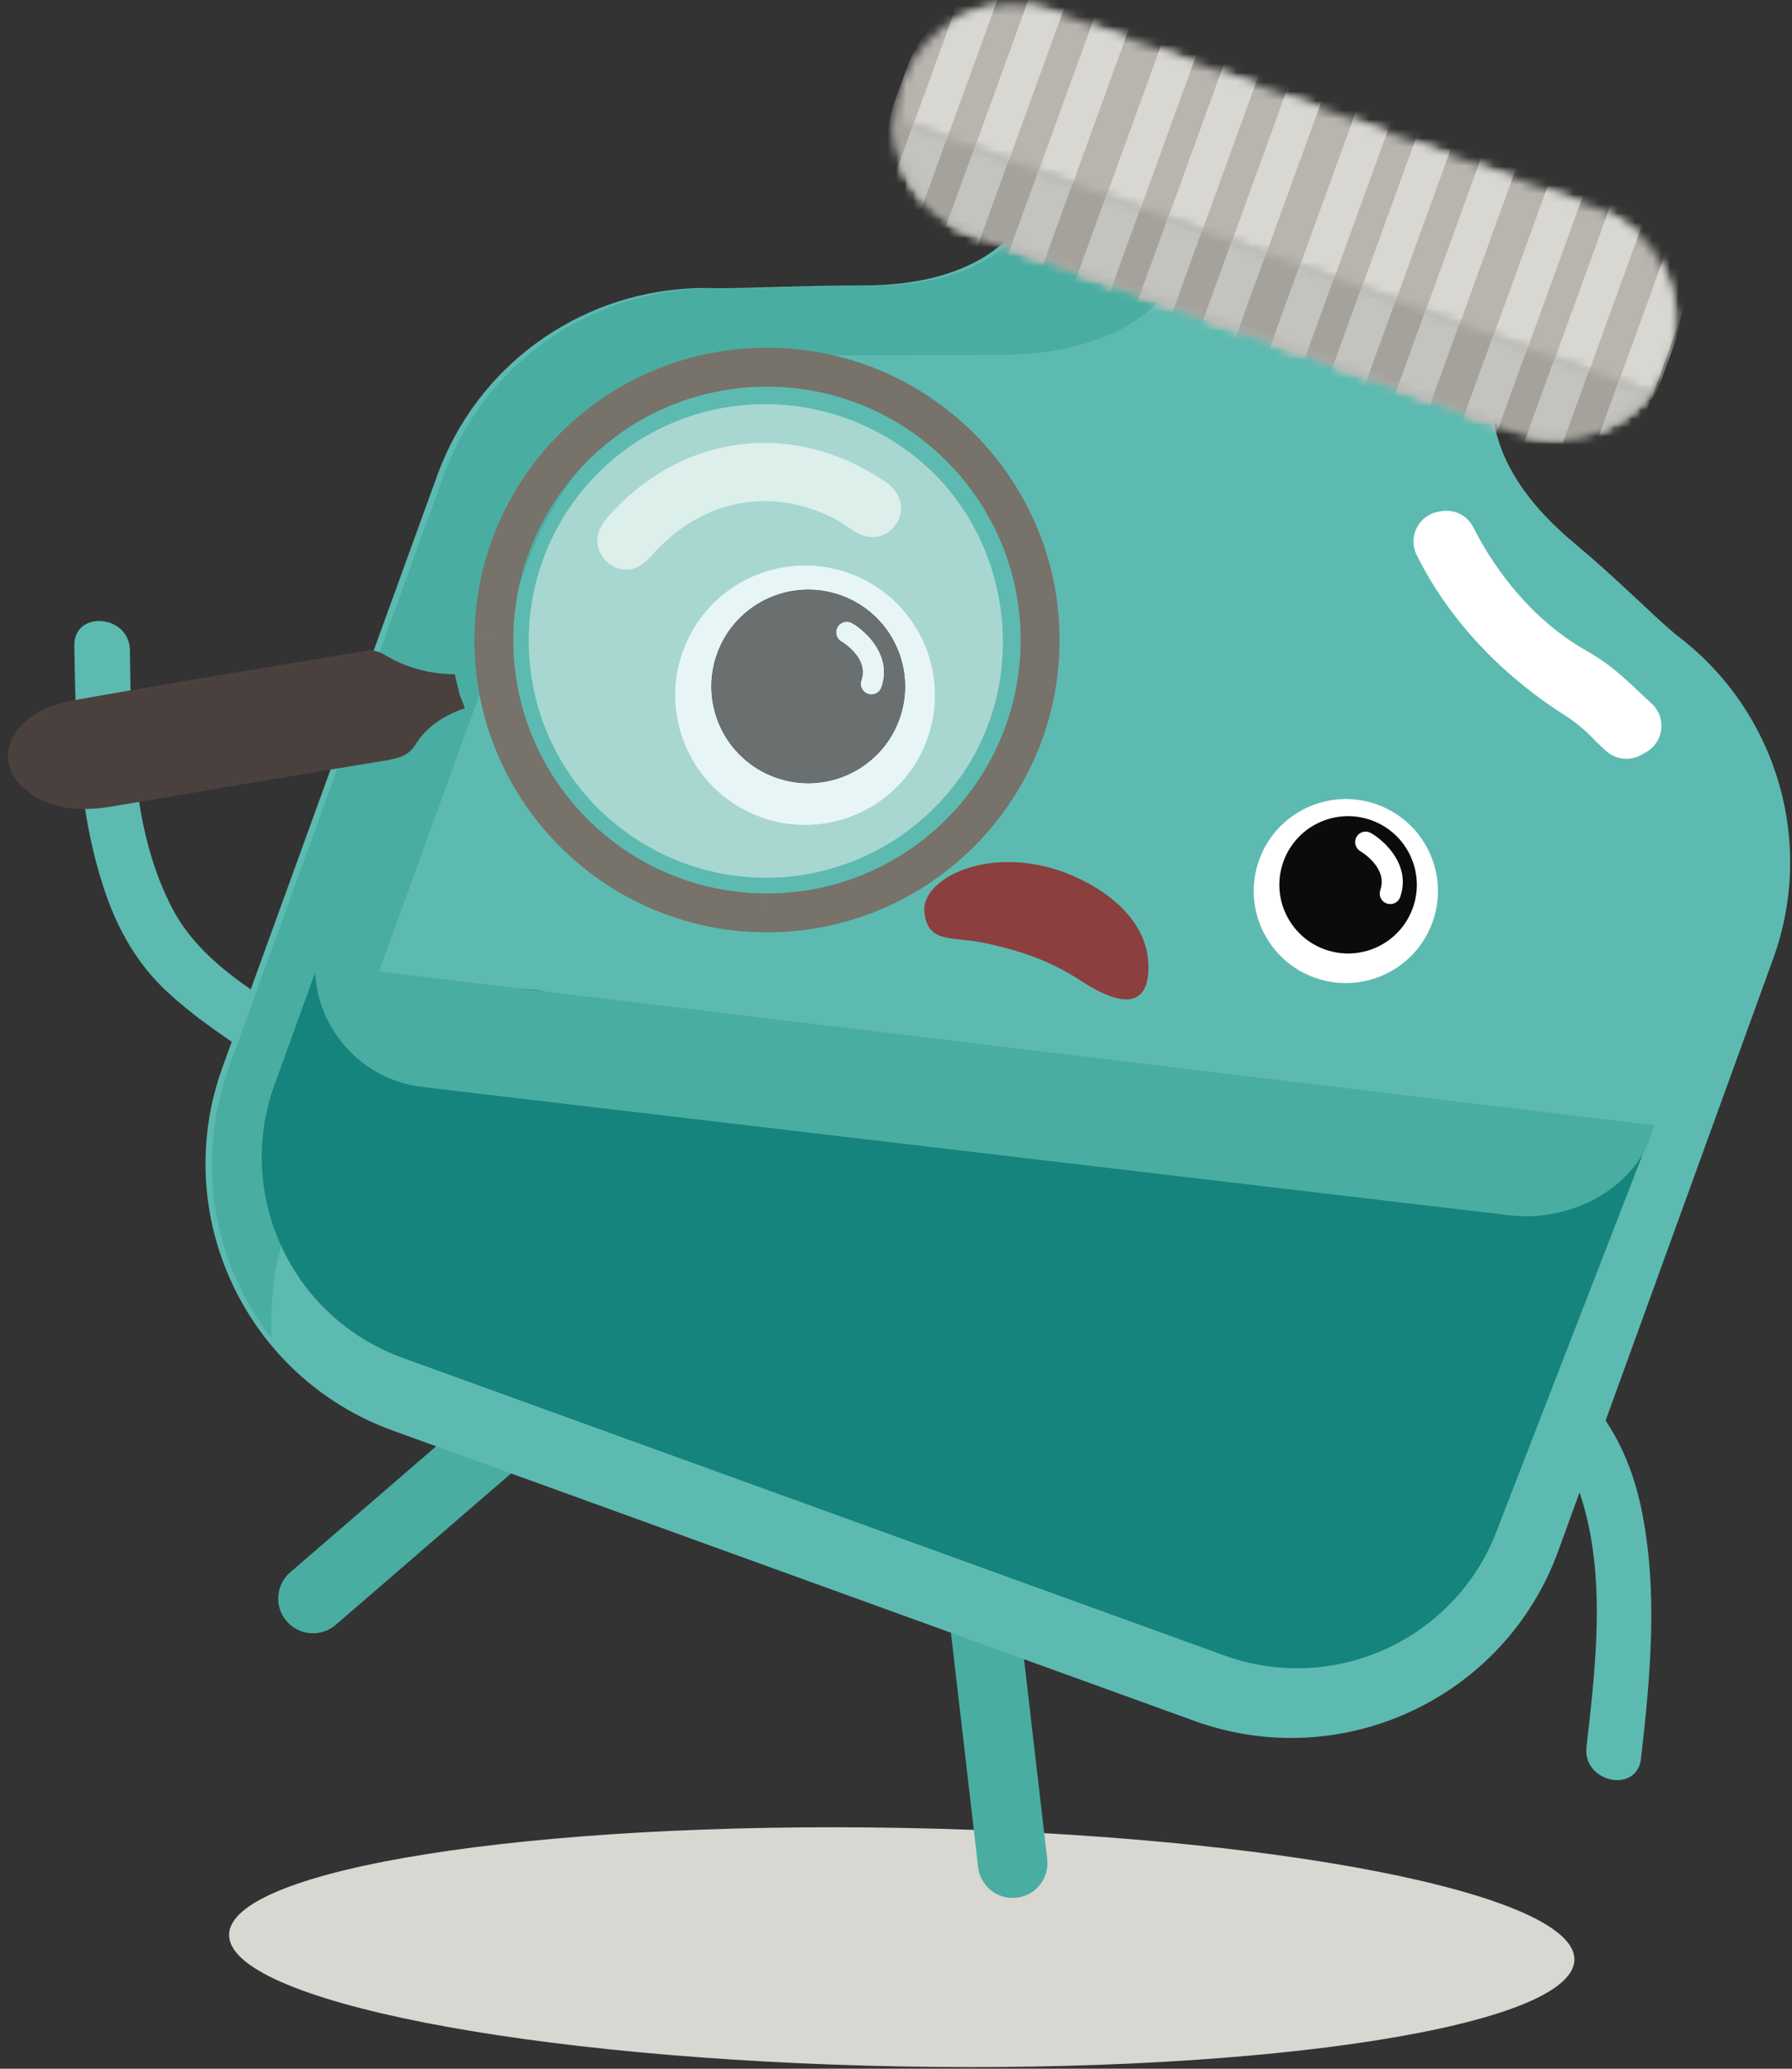 <?xml version="1.0" encoding="UTF-8" standalone="no"?>
<svg width="201px" height="232px" viewBox="0 0 201 232" version="1.1" xmlns="http://www.w3.org/2000/svg" xmlns:xlink="http://www.w3.org/1999/xlink" xmlns:sketch="http://www.bohemiancoding.com/sketch/ns">
    <rect x="0" y="0" width="201" height="232" fill="#333333" stroke="none"/>
    <!-- Generator: Sketch 3.3.3 (12072) - http://www.bohemiancoding.com/sketch -->
    <title>Imported Layers</title>
    <desc>Created with Sketch.</desc>
    <defs>
        <path id="path-1" d="M70.565,47.18 L9.251,26.18 C2.28,23.792 -1.434,16.212 0.956,9.249 C3.347,2.286 10.936,-1.424 17.908,0.964 L79.222,21.964 C86.193,24.352 89.906,31.932 87.516,38.896 C85.126,45.859 77.537,49.568 70.565,47.18"></path>
        <path id="path-3" d="M33.989,21.477 L70.561,34.002 C76.147,35.916 82.13,33.915 85.517,29.461 L0.227,0.251 C0.167,5.814 3.626,11.036 9.162,12.974 L33.989,21.477"></path>
    </defs>
    <g id="Page-1" stroke="none" stroke-width="1" fill="none" fill-rule="evenodd" sketch:type="MSPage">
        <g id="mobileweb-busca-vazia" sketch:type="MSArtboardGroup" transform="translate(-220, -474)">
            <g id="Imported-Layers" sketch:type="MSLayerGroup" transform="translate(320.298, 590) rotate(1) translate(-320.298, -590) translate(220, 474)">
                <path d="M30.39,120.922 C34.151,123.315 38.022,125.819 40.868,129.303 C43.126,128.865 45.395,128.61 47.659,128.534 C45.717,125.21 43.013,122.264 39.629,119.669 C32.933,114.538 23.417,111.11 19.164,103.42 C14.4,94.81 14.127,84.012 13.83,74.413 C13.707,70.423 7.468,70.001 7.592,74.016 C7.88,83.345 8.368,92.894 11.582,101.748 C13.073,105.854 15.316,109.617 18.579,112.56 C22.183,115.81 26.312,118.325 30.39,120.922" id="Fill-1" fill="#5DBAB1" sketch:type="MSShapeGroup"></path>
                <path d="M168.783,146.339 C165.355,143.49 161.833,140.519 159.449,136.704 C157.153,136.853 154.87,136.82 152.616,136.61 C154.122,140.152 156.432,143.417 159.461,146.416 C165.454,152.351 174.46,156.952 177.708,165.115 C181.346,174.26 180.251,185.004 179.333,194.564 C178.95,198.537 185.086,199.743 185.471,195.743 C186.364,186.453 187.086,176.919 185.017,167.732 C184.057,163.47 182.308,159.454 179.443,156.123 C176.279,152.445 172.501,149.428 168.783,146.339" id="Fill-2" fill="#5DBAB1" sketch:type="MSShapeGroup"></path>
                <path d="M178.391,218.441 C178.381,225.829 144.589,231.772 102.912,231.717 C61.237,231.663 27.46,225.63 27.47,218.243 C27.48,210.856 61.273,204.912 102.949,204.968 C144.624,205.023 178.401,211.055 178.391,218.441" id="Fill-3" fill="#D8D7D2" sketch:type="MSShapeGroup"></path>
                <path d="M33.314,183.001 L33.314,183.001 C31.877,181.398 32.014,178.935 33.619,177.5 L67.225,147.451 C68.831,146.017 71.296,146.152 72.734,147.756 C74.17,149.36 74.034,151.822 72.429,153.258 L38.822,183.305 C37.217,184.741 34.75,184.605 33.314,183.001" id="Fill-4" fill="#4AADA1" sketch:type="MSShapeGroup"></path>
                <path d="M115.723,212.572 L115.723,212.572 C113.588,212.856 111.626,211.358 111.341,209.225 L105.37,164.57 C105.085,162.437 106.585,160.477 108.72,160.193 C110.856,159.908 112.819,161.406 113.104,163.539 L119.073,208.194 C119.359,210.327 117.859,212.287 115.723,212.572" id="Fill-5" fill="#4AADA1" sketch:type="MSShapeGroup"></path>
                <path d="M187.224,69.685 C184.215,67.242 180.657,63.669 175.854,59.787 L175.76,59.711 C165.814,51.784 165.626,44.555 166.435,40.841 L169.175,32.859 L168.696,32.695 L117.295,15.09 L116.816,14.927 L114.076,22.908 C112.432,26.337 107.842,31.929 95.12,32.092 L94.999,32.094 C88.693,32.219 82.803,32.606 78.959,32.691 C77.882,32.662 76.81,32.691 75.746,32.77 L75.692,32.773 L75.699,32.775 C63.39,33.717 52.224,41.794 47.965,54.199 L25.042,120.973 C19.331,137.607 28.202,155.715 44.855,161.419 L135.299,192.395 C151.953,198.099 170.082,189.238 175.793,172.604 L198.716,105.83 C203.38,92.243 198.312,77.676 187.224,69.685" id="Fill-6" fill="#5DBAB1" sketch:type="MSShapeGroup"></path>
                <path d="M32.903,137.637 L58.189,63.982 C62.887,50.299 74.458,41.133 88.036,40.095 L88.03,40.093 L88.09,40.09 C89.262,40.002 90.444,39.97 91.632,40.002 C95.871,39.909 103.191,39.763 110.147,39.627 L110.28,39.623 C124.314,39.443 129.376,33.275 131.19,29.493 L134.212,20.688 L118.002,15.136 L117.522,14.972 L114.782,22.953 C113.139,26.383 108.549,31.975 95.827,32.138 L95.705,32.141 C89.399,32.264 83.508,32.653 79.664,32.737 C78.589,32.708 77.517,32.737 76.453,32.816 L76.398,32.819 L76.406,32.821 C64.097,33.762 52.93,41.84 48.672,54.245 L25.748,121.019 C22.066,131.744 24.453,143.075 31.07,151.305 C30.776,146.804 31.347,142.172 32.903,137.637" id="Fill-7" fill="#4AADA1" sketch:type="MSShapeGroup"></path>
                <path d="M119.236,97.567 C122.865,98.873 128.451,102.157 128.673,107.761 C128.896,113.367 124.597,111.803 121.248,109.696 C117.807,107.53 114.681,106.489 110.644,105.651 C106.564,104.806 103.898,105.882 103.444,102.203 C102.992,98.524 110.538,94.438 119.236,97.567" id="Fill-8" fill="#8B3F3E" sketch:type="MSShapeGroup"></path>
                <path d="M103.411,82.864 C100.802,90.462 92.521,94.51 84.914,91.904 C77.307,89.299 73.255,81.026 75.863,73.428 C78.472,65.83 86.753,61.784 94.361,64.389 C101.967,66.995 106.019,75.266 103.411,82.864" id="Fill-9" fill="#FFFFFF" sketch:type="MSShapeGroup"></path>
                <path d="M92.943,79.279 C92.943,79.279 93.889,77.053 98.641,75.818 C97.881,72.897 95.733,70.394 92.66,69.341 C87.791,67.674 82.491,70.264 80.821,75.127 C79.152,79.99 81.746,85.284 86.614,86.951 C90.136,88.158 93.864,87.113 96.3,84.615 C92.7,81.158 92.943,79.279 92.943,79.279" id="Fill-10" fill="#FFFFFF" sketch:type="MSShapeGroup"></path>
                <path d="M100.255,80.675 C98.308,86.345 92.129,89.365 86.453,87.421 C80.776,85.477 77.753,79.305 79.699,73.635 C81.646,67.966 87.825,64.946 93.501,66.89 C99.178,68.833 102.201,75.006 100.255,80.675" id="Fill-11" fill="#0B0B0A" sketch:type="MSShapeGroup"></path>
                <path d="M160.44,102.396 C158.588,107.787 152.713,110.658 147.316,108.81 C141.918,106.962 139.043,101.093 140.894,95.702 C142.745,90.311 148.621,87.44 154.018,89.288 C159.415,91.136 162.29,97.005 160.44,102.396" id="Fill-12" fill="#FFFFFF" sketch:type="MSShapeGroup"></path>
                <path d="M153.012,99.852 C153.012,99.852 153.684,98.273 157.056,97.398 C156.516,95.325 154.991,93.548 152.811,92.802 C149.357,91.618 145.597,93.457 144.412,96.907 C143.228,100.356 145.068,104.113 148.523,105.296 C151.021,106.152 153.666,105.411 155.394,103.638 C152.841,101.186 153.012,99.852 153.012,99.852" id="Fill-13" fill="#FFFFFF" sketch:type="MSShapeGroup"></path>
                <path d="M158.201,100.843 C156.82,104.866 152.435,107.009 148.408,105.63 C144.38,104.25 142.235,99.871 143.616,95.848 C144.997,91.826 149.381,89.683 153.409,91.062 C157.436,92.441 159.581,96.82 158.201,100.843" id="Fill-14" fill="#0B0B0A" sketch:type="MSShapeGroup"></path>
                <path d="M184.083,82.879 C186.046,81.709 186.318,78.968 184.613,77.448 C181.903,75.03 180.341,73.355 177.222,71.66 C170.143,67.812 166.037,61.405 164.248,58.005 C163.542,56.666 162.029,55.965 160.547,56.282 L160.255,56.343 C158.066,56.809 156.928,59.221 157.948,61.211 C160.216,65.632 165.124,72.901 174.811,78.868 C177.34,80.426 177.918,81.425 179.614,82.858 C180.725,83.799 182.305,83.941 183.556,83.194 C183.732,83.089 183.909,82.984 184.083,82.879" id="Fill-15" fill="#FFFFFF" sketch:type="MSShapeGroup"></path>
                <path d="M156.252,127.941 L59.923,111.699 L35.243,110.203 L30.91,122.825 C26.615,135.333 33.285,148.951 45.809,153.241 L138.529,184.996 C151.052,189.285 164.686,182.622 168.98,170.114 L185.681,124.708 L156.252,127.941" id="Fill-16" fill="#15847D" sketch:type="MSShapeGroup"></path>
                <path d="M35.199,109.219 C35.177,116.162 40.437,122.121 47.499,122.829 L169.696,135.088 C176.757,135.796 184.32,131.517 185.681,124.708 L35.199,109.219" id="Fill-17" fill="#4AADA1" sketch:type="MSShapeGroup"></path>
                <g id="Group-32" transform="translate(98.309, 0)">
                    <mask id="mask-2" sketch:name="Clip 19" fill="white">
                        <use xlink:href="#path-1"></use>
                    </mask>
                    <g id="Clip-19"></g>
                    <path d="M68.692,49.802 L9.119,29.398 C1.667,26.845 -2.304,18.743 0.252,11.3 L1.527,7.584 C4.083,0.141 12.196,-3.824 19.648,-1.272 L79.222,19.133 C86.673,21.685 90.643,29.788 88.087,37.231 L86.813,40.946 C84.257,48.389 76.144,52.354 68.692,49.802" id="Fill-18" fill="#B7B5AE" sketch:type="MSShapeGroup" mask="url(#mask-2)"></path>
                    <path d="M9.15,29.409 L5.279,28.083 L15.795,-2.551 L19.667,-1.224 L9.15,29.409" id="Fill-20" fill="#D8D7D2" sketch:type="MSShapeGroup" mask="url(#mask-2)"></path>
                    <path d="M2.194,27.026 L-1.677,25.701 L8.84,-4.933 L12.711,-3.607 L2.194,27.026" id="Fill-21" fill="#D8D7D2" sketch:type="MSShapeGroup" mask="url(#mask-2)"></path>
                    <path d="M16.364,31.879 L12.493,30.554 L23.009,-0.08 L26.88,1.246 L16.364,31.879" id="Fill-22" fill="#D8D7D2" sketch:type="MSShapeGroup" mask="url(#mask-2)"></path>
                    <path d="M30.984,36.887 L27.113,35.56 L37.628,4.927 L41.5,6.253 L30.984,36.887" id="Fill-23" fill="#D8D7D2" sketch:type="MSShapeGroup" mask="url(#mask-2)"></path>
                    <path d="M24.028,34.504 L20.157,33.179 L30.674,2.545 L34.545,3.871 L24.028,34.504" id="Fill-24" fill="#D8D7D2" sketch:type="MSShapeGroup" mask="url(#mask-2)"></path>
                    <path d="M38.196,39.357 L34.325,38.032 L44.842,7.397 L48.713,8.724 L38.196,39.357" id="Fill-25" fill="#D8D7D2" sketch:type="MSShapeGroup" mask="url(#mask-2)"></path>
                    <path d="M52.817,44.365 L48.946,43.038 L59.462,12.405 L63.333,13.731 L52.817,44.365" id="Fill-26" fill="#D8D7D2" sketch:type="MSShapeGroup" mask="url(#mask-2)"></path>
                    <path d="M45.861,41.982 L41.99,40.657 L52.506,10.022 L56.377,11.349 L45.861,41.982" id="Fill-27" fill="#D8D7D2" sketch:type="MSShapeGroup" mask="url(#mask-2)"></path>
                    <path d="M60.03,46.835 L56.159,45.51 L66.676,14.875 L70.547,16.202 L60.03,46.835" id="Fill-28" fill="#D8D7D2" sketch:type="MSShapeGroup" mask="url(#mask-2)"></path>
                    <path d="M74.651,51.842 L70.778,50.516 L81.295,19.883 L85.167,21.209 L74.651,51.842" id="Fill-29" fill="#D8D7D2" sketch:type="MSShapeGroup" mask="url(#mask-2)"></path>
                    <path d="M67.695,49.46 L63.824,48.135 L74.339,17.5 L78.211,18.827 L67.695,49.46" id="Fill-30" fill="#D8D7D2" sketch:type="MSShapeGroup" mask="url(#mask-2)"></path>
                    <path d="M81.863,54.313 L77.992,52.987 L88.509,22.353 L92.38,23.679 L81.863,54.313" id="Fill-31" fill="#D8D7D2" sketch:type="MSShapeGroup" mask="url(#mask-2)"></path>
                </g>
                <g id="Group-47" transform="translate(98.309, 13.093)">
                    <mask id="mask-4" sketch:name="Clip 34" fill="white">
                        <use xlink:href="#path-3"></use>
                    </mask>
                    <g id="Clip-34"></g>
                    <path d="M68.688,36.624 L9.114,16.221 C1.661,13.669 -2.308,5.565 0.248,-1.878 L1.523,-5.594 C4.079,-13.037 12.191,-17.002 19.643,-14.449 L79.217,5.955 C86.668,8.507 90.638,16.61 88.083,24.053 L86.808,27.769 C84.252,35.212 76.14,39.177 68.688,36.624" id="Fill-33" fill="#A4A29B" sketch:type="MSShapeGroup" mask="url(#mask-4)"></path>
                    <path d="M9.146,16.231 L5.275,14.906 L15.791,-15.727 L19.663,-14.402 L9.146,16.231" id="Fill-35" fill="#C3C3BF" sketch:type="MSShapeGroup" mask="url(#mask-4)"></path>
                    <path d="M2.19,13.85 L-1.681,12.523 L8.836,-18.11 L12.707,-16.785 L2.19,13.85" id="Fill-36" fill="#C3C3BF" sketch:type="MSShapeGroup" mask="url(#mask-4)"></path>
                    <path d="M16.359,18.703 L12.487,17.376 L23.004,-13.257 L26.876,-11.932 L16.359,18.703" id="Fill-37" fill="#C3C3BF" sketch:type="MSShapeGroup" mask="url(#mask-4)"></path>
                    <path d="M30.979,23.709 L27.108,22.384 L37.624,-8.25 L41.495,-6.924 L30.979,23.709" id="Fill-38" fill="#C3C3BF" sketch:type="MSShapeGroup" mask="url(#mask-4)"></path>
                    <path d="M24.024,21.327 L20.152,20.001 L30.668,-10.632 L34.54,-9.307 L24.024,21.327" id="Fill-39" fill="#C3C3BF" sketch:type="MSShapeGroup" mask="url(#mask-4)"></path>
                    <path d="M38.192,26.18 L34.321,24.854 L44.838,-5.779 L48.709,-4.454 L38.192,26.18" id="Fill-40" fill="#C3C3BF" sketch:type="MSShapeGroup" mask="url(#mask-4)"></path>
                    <path d="M52.813,31.188 L48.941,29.862 L59.458,-0.772 L63.329,0.554 L52.813,31.188" id="Fill-41" fill="#C3C3BF" sketch:type="MSShapeGroup" mask="url(#mask-4)"></path>
                    <path d="M45.857,28.805 L41.986,27.479 L52.502,-3.154 L56.373,-1.829 L45.857,28.805" id="Fill-42" fill="#C3C3BF" sketch:type="MSShapeGroup" mask="url(#mask-4)"></path>
                    <path d="M60.026,33.658 L56.154,32.332 L66.671,1.699 L70.542,3.024 L60.026,33.658" id="Fill-43" fill="#C3C3BF" sketch:type="MSShapeGroup" mask="url(#mask-4)"></path>
                    <path d="M74.645,38.666 L70.774,37.339 L81.291,6.706 L85.162,8.031 L74.645,38.666" id="Fill-44" fill="#C3C3BF" sketch:type="MSShapeGroup" mask="url(#mask-4)"></path>
                    <path d="M67.69,36.283 L63.818,34.957 L74.335,4.324 L78.206,5.649 L67.69,36.283" id="Fill-45" fill="#C3C3BF" sketch:type="MSShapeGroup" mask="url(#mask-4)"></path>
                    <path d="M81.859,41.136 L77.988,39.81 L88.505,9.176 L92.376,10.502 L81.859,41.136" id="Fill-46" fill="#C3C3BF" sketch:type="MSShapeGroup" mask="url(#mask-4)"></path>
                </g>
                <path d="M96.671,77.857 C96.06,77.647 95.729,76.985 95.933,76.371 C96.762,73.857 93.745,72.118 93.616,72.045 C93.049,71.725 92.846,71.006 93.165,70.44 C93.482,69.874 94.197,69.67 94.768,69.985 C96.451,70.92 99.329,73.613 98.176,77.109 C97.973,77.728 97.304,78.064 96.685,77.861 L96.671,77.857" id="Fill-48" fill="#FFFFFF" sketch:type="MSShapeGroup"></path>
                <path d="M155.27,100.361 C154.659,100.152 154.328,99.49 154.531,98.876 C155.361,96.362 152.344,94.623 152.215,94.55 C151.648,94.23 151.445,93.511 151.765,92.945 C152.081,92.379 152.796,92.176 153.367,92.489 C155.05,93.425 157.929,96.118 156.776,99.615 C156.572,100.233 155.903,100.569 155.284,100.366 L155.27,100.361" id="Fill-49" fill="#FFFFFF" sketch:type="MSShapeGroup"></path>
                <path d="M50.824,78.477 C50.682,77.812 50.451,77.155 50.328,76.489 C47.216,76.492 44.636,75.748 42.367,74.41 C41.905,74.139 41.064,73.892 40.508,73.995 C29.474,76.017 18.433,78.024 7.443,80.183 C0.703,81.507 -1.854,86.991 2.533,90.375 C5.025,92.296 8.282,92.696 12.022,91.999 C22.262,90.088 32.496,88.153 42.748,86.282 C44.374,85.985 45.377,85.604 46.071,84.407 C47.103,82.625 48.936,81.212 51.506,80.263 C51.325,79.663 50.957,79.099 50.824,78.477" id="Fill-50" fill="#4A413E" sketch:type="MSShapeGroup"></path>
                <path d="M89.639,92.694 C88.071,92.694 86.478,92.44 84.914,91.904 C77.307,89.299 73.255,81.026 75.863,73.428 C77.935,67.394 83.587,63.598 89.636,63.598 C91.203,63.598 92.795,63.852 94.361,64.389 C101.967,66.995 106.019,75.266 103.411,82.864 C101.338,88.899 95.687,92.694 89.639,92.694 M66.015,61.197 C66.013,60.342 66.374,59.454 67.094,58.603 C71.942,52.874 78.352,49.912 84.962,49.912 C89.48,49.912 94.093,51.295 98.363,54.126 C99.452,54.848 100.056,55.964 100.057,57.071 C100.058,57.584 99.928,58.095 99.66,58.564 C99.005,59.7 98.021,60.301 96.899,60.301 C96.303,60.301 95.667,60.132 95.022,59.783 C94.148,59.309 93.36,58.669 92.467,58.242 C89.988,57.057 87.46,56.477 84.994,56.477 C80.464,56.477 76.138,58.434 72.701,62.198 C72.13,62.822 71.581,63.516 70.884,63.968 C70.39,64.288 69.838,64.438 69.288,64.438 C68.353,64.438 67.425,64.005 66.795,63.24 C66.276,62.611 66.017,61.916 66.015,61.197 M85.059,45.582 C76.848,45.582 68.796,49.351 63.619,56.474 C55.023,68.3 57.595,84.921 69.352,93.513 C74.142,97.012 79.668,98.701 85.139,98.701 C93.36,98.701 101.458,94.889 106.74,87.686 C115.247,76.087 112.578,59.174 100.911,50.742 C96.092,47.26 90.541,45.581 85.059,45.582" id="Fill-51" fill="#A8D7D1" sketch:type="MSShapeGroup"></path>
                <path d="M89.978,88.01 C88.809,88.01 87.62,87.82 86.453,87.421 C80.776,85.477 77.753,79.305 79.699,73.635 C81.245,69.132 85.463,66.3 89.976,66.3 C91.145,66.3 92.334,66.489 93.501,66.89 C99.178,68.833 102.201,75.006 100.255,80.675 C98.709,85.179 94.492,88.01 89.978,88.01 M89.636,63.598 C83.587,63.598 77.935,67.394 75.863,73.428 C73.255,81.026 77.307,89.299 84.914,91.904 C86.478,92.44 88.071,92.694 89.639,92.694 C95.687,92.694 101.338,88.899 103.411,82.864 C106.019,75.266 101.967,66.995 94.361,64.389 C92.795,63.852 91.203,63.598 89.636,63.598" id="Fill-52" fill="#E7F5F6" sketch:type="MSShapeGroup"></path>
                <path d="M97.054,77.92 C96.932,77.92 96.807,77.902 96.685,77.861 L96.671,77.857 C96.06,77.647 95.729,76.985 95.933,76.371 C96.762,73.857 93.745,72.118 93.616,72.045 C93.049,71.725 92.846,71.006 93.165,70.44 C93.382,70.054 93.782,69.837 94.196,69.837 C94.389,69.837 94.586,69.885 94.768,69.985 C96.451,70.92 99.329,73.613 98.176,77.109 C98.013,77.606 97.55,77.92 97.054,77.92 M89.976,66.3 C85.463,66.3 81.245,69.132 79.699,73.635 C77.753,79.305 80.776,85.477 86.453,87.421 C87.62,87.82 88.809,88.01 89.978,88.01 C94.492,88.01 98.709,85.179 100.255,80.675 C102.201,75.006 99.178,68.833 93.501,66.89 C92.334,66.489 91.145,66.3 89.976,66.3" id="Fill-53" fill="#6A706F" sketch:type="MSShapeGroup"></path>
                <path d="M94.196,69.837 C93.782,69.837 93.382,70.054 93.165,70.44 C92.846,71.006 93.049,71.725 93.616,72.045 C93.745,72.118 96.762,73.857 95.933,76.371 C95.729,76.985 96.06,77.647 96.671,77.857 L96.685,77.861 C96.807,77.902 96.932,77.92 97.054,77.92 C97.55,77.92 98.013,77.606 98.176,77.109 C99.329,73.613 96.451,70.92 94.768,69.985 C94.586,69.885 94.389,69.837 94.196,69.837" id="Fill-54" fill="#E7F5F6" sketch:type="MSShapeGroup"></path>
                <path d="M84.962,49.912 C78.352,49.912 71.942,52.874 67.094,58.603 C66.374,59.454 66.013,60.342 66.015,61.197 C66.017,61.916 66.276,62.611 66.795,63.24 C67.425,64.005 68.353,64.438 69.288,64.438 C69.838,64.438 70.39,64.288 70.884,63.968 C71.581,63.516 72.13,62.822 72.701,62.198 C76.138,58.434 80.464,56.477 84.994,56.477 C87.46,56.477 89.988,57.057 92.467,58.242 C93.36,58.669 94.148,59.309 95.022,59.783 C95.667,60.132 96.303,60.301 96.899,60.301 C98.021,60.301 99.005,59.7 99.66,58.564 C99.928,58.095 100.058,57.584 100.057,57.071 C100.056,55.964 99.452,54.848 98.363,54.126 C94.093,51.295 89.48,49.912 84.962,49.912" id="Fill-55" fill="#DCEFEA" sketch:type="MSShapeGroup"></path>
                <path d="M115.893,72.077 L113.708,72.074 C113.688,87.755 100.953,100.455 85.258,100.454 L85.196,100.454 L85.218,102.636 L85.22,100.454 C69.521,100.434 56.806,87.712 56.808,72.037 L56.729,72.037 L56.808,72.04 L56.808,72.037 L56.729,72.037 L56.808,72.04 L56.808,71.999 C56.827,56.319 69.563,43.619 85.257,43.62 L85.295,43.62 C100.994,43.64 113.709,56.36 113.708,72.035 L113.708,72.088 L113.708,72.074 L115.893,72.077 L118.077,72.067 L118.077,72.035 C118.075,53.951 103.413,39.281 85.301,39.256 L85.319,39.256 L85.257,39.256 C67.151,39.257 52.463,53.903 52.438,71.994 L54.623,71.996 L52.439,71.953 L52.438,72.037 C52.439,90.122 67.103,104.792 85.215,104.817 L85.239,104.817 L85.238,104.722 L85.238,104.817 L85.239,104.817 L85.238,104.722 L85.238,104.817 L85.258,104.817 C103.365,104.816 118.051,90.17 118.077,72.08 L118.077,72.067 L115.893,72.077" id="Fill-56" fill="#77726A" sketch:type="MSShapeGroup"></path>
            </g>
        </g>
    </g>
</svg>